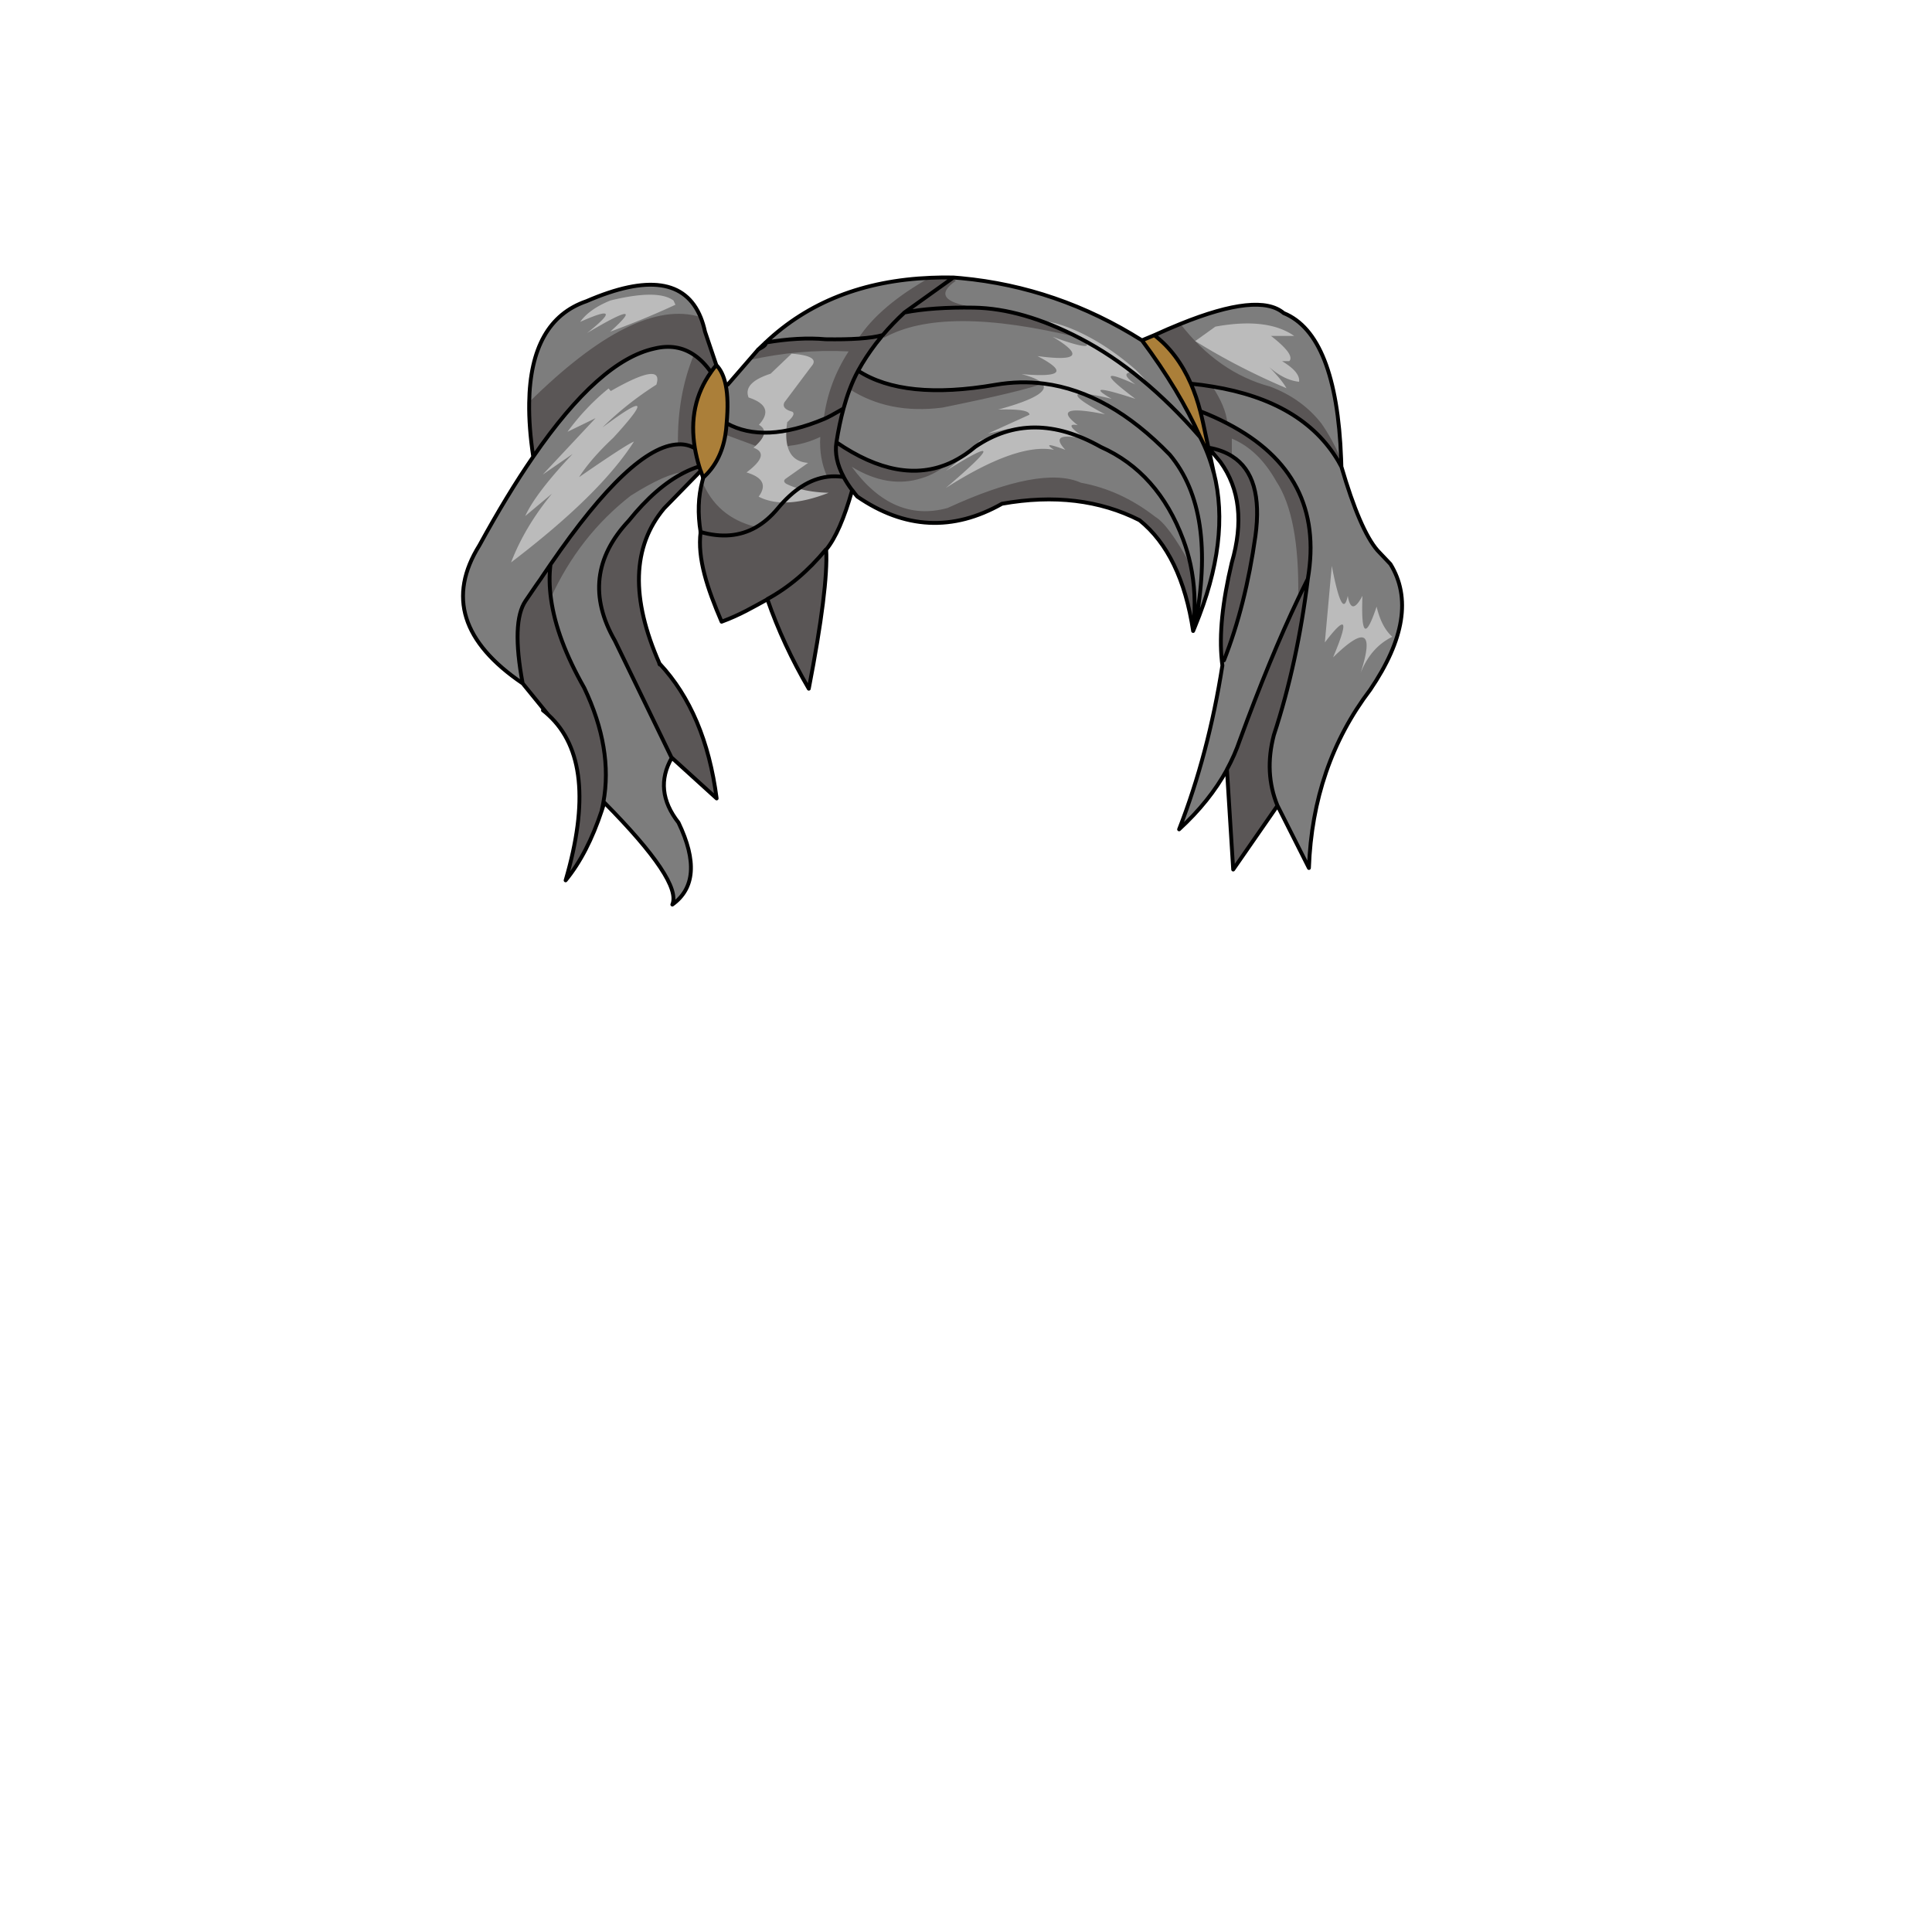 <svg xmlns="http://www.w3.org/2000/svg" id="hair" viewBox="0 0 3000 3000"><path id="cl1" fill="#7D7D7D" d="M821.699 624.801c-.3 25.1 1.801 52.899 6.301 83.6-27 39.1-54.9 85-83.601 137.6C695.1 925.1 717.5 996.6 811.6 1060.4l40.1 49.1c53.2 49.101 62 134.601 26.301 256.5 22.699-27.8 41.5-64.199 56.3-109 1-4 1.8-8 2.5-12l1.2.2c80.6 81.5 115.8 134.3 105.6 158.4 35-25.101 38.2-67.5 9.6-127.2-26.3-33.6-29.699-67.2-10.399-100.8l69.6 63.2c-11.5-88.601-41-158.301-88.7-209.301-44.899-101.399-42.5-181.8 7.101-241l56.899-58.399-2.399-6.5c.1 0 .199-.101.3-.101-2.9-9.699-5.1-19.1-6.7-28.399-7.5-44.601.8-84 25-118 2.601-3.8 5.5-7.4 8.5-11l-17.6-52c-1.7-8-4-15.3-6.601-22-23.399-58-82.5-66.4-177.399-25.3-58.203 20.1-87.903 72.7-89.104 158.001M1492.3 431c-4-.399-8-.699-11.9-1-11.899-.199-23.5-.1-34.899.4-104.801 4.2-190.4 37.8-256.9 100.8 2 2.4-1.8 6-11.4 10.8L1130 596.4l-3 .5c3.199 15.5 3.6 35.4 1.399 59.5-.399 6.3-1 12.3-2 18.1-4.6 27.9-16.2 50.101-34.8 66.7-.4 1.5-.9 3-1.3 4.5-6.5 24.4-7.4 50.9-2.7 79.5-5.2 40.9 11.3 87.3 33.6 139.2 29.5-11 47.5-22.6 70.101-34.9 16.3 47.301 37.699 93.601 64.3 138.9 20.2-104.5 29.2-176.5 27-216 14.5-17.6 28-48.4 40.4-92.4 2.399 3.301 5 6.601 7.8 10 73.6 50.601 148.6 54.4 224.8 11.2 80.6-14.3 151.8-5.8 213.6 25.601 43.5 35.1 71.2 92.5 83.2 172 .3-2.5.601-5 .8-7.5l2.301.3c37.1-89.9 46.8-169.4 29.1-238.601 0-.1-.1-.199-.1-.3-3.2-12.6-7.4-24.8-12.5-36.7-2.601-6.1-5.4-12.1-8.5-18-21.4-48.199-51.5-98.3-90.4-150.399C1686 472.6 1592.4 440.4 1492.3 431m590.5 292.7c-1.7-3.1-3.4-6.2-5.2-9.2l4.8-2.8c-4.8-128.8-34.5-204.2-89.2-226.399-25.5-21.7-78.899-16.101-160.399 16.8-12.8 5.2-26.3 11.1-40.4 17.6 23.8 18.101 42.7 43.2 56.8 75.3 5.7 13.101 10.601 27.4 14.601 42.801 1.5 5.8 3 11.8 4.3 17.899l8.3 38.601 18.5 22.199c30.101 41.7 35.9 93.9 17.601 156.801-14.4 61-19.5 111.5-15.4 151.5l3.4-.301-2.4 8c-14.3 91.301-36.7 176.101-67.2 254.4 31.7-29.1 56.4-60 74.301-92.7l9.699 155.101 68.801-99.2 48.8 96.8c3.8-105.899 35.5-198.199 95.2-276.8 52.899-78 63.399-143.1 31.3-195.2l-20.1-21.2C2120.699 832.7 2102 789.301 2082.8 723.7z"/><path id="sd1" fill="#5A5656" d="M821.1 625c-.4 25 1.7 52.9 6.3 83.5 68.6-99.699 131.4-155.699 188.3-168 23.301-5.6 43.801-2.199 61.801 10.2-17.2 41.8-25.5 88-24.801 138.5-48.3 1.8-114.5 64-198.6 186.5-3.9 5.7-7.9 11.601-11.9 17.601-1.1 1.6-2.1 3.199-3.2 4.8-.8.8-8.6 12.1-23.5 34-14.899 21.899-16.399 64.7-4.5 128.3l40.101 49.2c53.2 49.1 62 134.5 26.3 256.5 22.7-27.8 41.5-64.2 56.3-109 14.101-58.8 5.101-122.101-27.1-189.9-28.7-50.6-45.9-96.7-51.601-138.3 29.4-64.5 70.9-117.6 124.5-159.3 37.001-23.3 64.501-35.5 82.301-36.5-29.2 14.8-57.801 39.6-85.9 74.6-53.2 56.7-60.4 118.8-21.6 186.4l88 181.6 69.6 63.2c-11.5-88.6-41-158.4-88.7-209.4-44.899-101.399-42.5-181.8 7.101-241l56.899-58.3-2.399-6.5c.1 0 .199-.1.3-.1-2.9-9.7-5.1-19.101-6.7-28.3-7.5-44.601.8-84 25-118 2.601-3.801 5.5-7.5 8.5-11l-17.6-52c-1.7-8-4-15.301-6.7-22C1020.4 471.4 931.6 515.7 821.1 625M1484 436.2l-4.301-6c-11.899-.2-23.5-.1-34.899.3-52.101 29.2-89.4 60.7-111.801 94.601-14.399 1-31.6 1.3-51.699 1.1-27.4-2.5-58.5-.8-93.4 5.2 2 2.4-1.8 6-11.4 10.8l-15.1 17.4c53.2-12 105.3-16.7 156.3-13.9-20.899 32.2-33.699 66.8-38.5 104-62.3 26-112.8 28.3-151.5 6.8-.399 6.301-1 12.4-2 18.2l47.2 17.4c14.9 5 32.7 5 53.6 0 15.7-1.7 31.5-6.2 47.2-13.601-1.3 22 2.2 42.4 10.5 61.2-27.2 3.4-53 19.8-77.3 49.101-10.4 12.5-21.601 22.199-33.8 29.199-40.5-10.1-68.301-34.1-83.5-72.1-6.5 24.4-7.4 50.9-2.801 79.4-5.199 40.899 11.301 87.3 33.601 139.2 29.5-11 47.5-22.601 70.2-34.801 16.3 47.301 37.699 93.601 64.3 138.801 20.2-104.5 29.1-176.5 27-216 14.5-17.601 28-48.4 40.399-92.4 2.4 3.3 5 6.6 7.9 10 73.6 50.6 148.6 54.4 224.8 11.2 80.601-14.3 151.8-5.8 213.601 25.6 43.5 35.101 71.199 92.5 83.199 172 4.4-36.2 3.101-70.5-3.899-103-22.3-40.899-40.4-65.399-54.101-73.5-35.6-27.7-74-45.3-115.199-52.8-41.301-18.4-110.4-5.3-207.2 39.2-56.5 15.6-106.101-5.7-148.8-64 37.8 23 74.1 28.899 108.8 17.6 14.3-4.1 28.6-12.1 43-24.2-52.101 23.301-110.8 12.601-176.101-32.1 3-19.1 6.7-36.6 11-52.5 2.9-10.6 6-20.4 9.5-29.6 40.9 26.399 89.101 36.1 144.601 28.899C1548 615.699 1600.5 603 1620.799 595c-24.899-3.2-50.1-2.601-75.6 1.8-94.7 16.3-165.8 9-213.2-21.8 7.9-14.5 17.2-28.5 27.7-42.301 3.4-4.399 6.9-8.8 10.6-13.1l2.5 4.9c61.601-34.5 162.9-34.5 303.7.1-59.6-31-114.6-46.8-164.899-47.6-46.8-7.399-55.901-20.999-27.6-40.799m593 278.3l4.8-2.8c-8.9-20.2-18.8-38.1-29.601-53.7-20-25.8-46.5-45-79.6-57.6-54.4-14.6-101.1-47.3-140.3-98.3-12.801 5.2-26.301 11-40.5 17.5 23.8 18.1 42.699 43.2 56.8 75.3 5.7 13.1 10.6 27.4 14.7 42.8 1.5 5.8 2.899 11.7 4.3 17.8l8.3 38.7 18.5 22.101C1924.5 758 1930.3 810.2 1912 873.1c-14.4 61.1-19.5 111.6-15.301 151.6l3.301-.399c22.5-57 38.699-121.301 48.8-192.801 8.6-61.899-3.4-103.199-36-123.899v-26.5c27.5 11.3 50.399 33.3 68.8 66 24.2 36.399 35.7 96.6 34.3 180.5-29.399 61.5-59.7 135.1-91.1 220.8-5.3 15.6-12 30.8-20.101 45.7l9.7 155.1 68.8-99.2c-13.899-34-15.8-70.5-5.6-109.5 24.6-74.899 42.2-155.699 52.8-242.5 18.501-108-23-188.399-124.5-241.1-1.699-17.1-9.699-36.3-23.899-57.6C1975.3 614.7 2040.3 653 2077 714.5z"/><path id="hl1" fill="#BBB" d="M1260 568.801c9.6-10.801-.7-17.301-30.801-19.601l-32.6 31.101c-28.8 9.3-40.2 21.6-34.2 36.899 28.101 9.3 33.4 23.4 16 42.4 13.2 7.6 10.4 19.5-8.399 35.6 18.199 6.5 14.6 19.3-10.801 38.4 25.5 7.6 31.801 20.1 18.801 37.6 26.899 13.8 63.1 11.8 108.8-6-26.9-.7-48.9-5.399-66-14-4.2-2.8-4.2-5.6 0-8.399l34-24c-27.4-2-38.2-23.101-32.4-63.2 9.5-8.5 12.101-13.9 7.601-16.4-11.101-3-15.101-7.8-12-14.399L1260 568.801M1550 636c32.6-1 48.8 1.7 48.5 8l-64.5 29.301 34-8c-8.7 4-19.301 8.5-31.801 13.3-4.699 1.8-9.699 3.7-15 5.7-8.3 10.6-25.8 26.3-52.5 47 77.801-48.801 77.801-40 0 26.399 73.7-47 129.7-66.7 168-59.2-14.199-9.6-8.3-9.6 17.601 0-19-20.199-7.7-25.5 33.899-15.899-26.5-17.8-31.399-25.3-14.8-22.5-29.9-22.9-15.8-28.5 42.4-16.8-60.301-32.101-56.9-40.101 10.399-24-32.199-18.5-20-18.5 36.801 0-51-38.2-51-45.601 0-22.4-17.101-12.3-18.4-18.6-4-19 0 0 39.8 31.4 4.1-4.1-76.7-66.801-135.3-74.2-135.3-74.2 82.3 39.3 75.6 49 6.8 23.3 47.5 28.5 39.7 38.5-23.6 30 46.3 24.2 38 33.5-24.801 28C1642.4 595.7 1630.3 614.1 1550 636m467.199-43.199c1.2-8.4-5-17.4-18.699-27a148.031 148.031 0 0 0-7.7-5h11.2c6.199-6.601-3.301-19.7-28.4-39.2h36c-27.9-19.4-68.7-24.2-122.4-14.4L1856 529.6c43.6 27.2 90.8 51.6 141.6 73.2-4.6-8.4-13.6-19.301-26.8-32.801 15.5 13.601 30.899 21.201 46.399 22.802M911.8 517c65.2-38.6 77.2-39.3 35.8-2 36.2-13.3 70-27.199 101.2-41.8l-3-6.6c-16.301-12-48.9-12-98 0-21.801 8.899-37.4 19.899-46.9 33.2 49.1-21.9 52.799-16.1 10.9 17.2m36.6 90.2l-3.399-4c-24 19.5-45.2 41.9-63.801 67.3l43.601-21.199-82 87.6 46.399-32c-38.5 40.7-63 72.9-73.6 96.4l41.6-34.801c-28.2 34.301-49.4 69.9-63.6 106.801 92.2-70.2 155.8-132.7 190.8-187.601-7.399 2.7-35.8 21.101-85.2 55.2 12.4-19.3 30.2-39.7 53.2-61.2 54.9-60 49.3-65.3-16.8-16 24.9-24.7 52.8-46.8 83.6-66.399 8.1-25.101-15.501-21.701-70.8 9.899M2162 988.801c-11.2-9.9-19.4-25.5-24.4-46.801-17 50.7-24.3 45.101-22-16.8-11.5 21.7-19.1 21.7-22.8 0-5.5 26.601-13.7 11.2-24.8-46.399l-10.801 118.8c33.4-43.7 37.7-36 12.801 23.2 49.399-48.301 63.6-40.301 42.8 24 10.6-26.601 27-45.201 49.2-56z"/><path id="cl2" fill="#AB7F39" d="M1112.4 566.801c-3 3.6-5.899 7.3-8.5 11.1-24.2 34-32.5 73.4-25 118 1.601 9.2 3.8 18.7 6.7 28.3.7 2.2 1.4 4.4 2.1 6.7 1.2 3.7 2.5 7.4 3.9 11.1 18.6-16.6 30.2-38.8 34.9-66.6.899-5.8 1.6-11.9 2-18.2 2.199-24.1 1.8-43.899-1.4-59.399-2.901-13.602-7.8-23.902-14.7-31.001M1868 656.5c-1.301-6.1-2.7-12.1-4.301-17.899-4.1-15.4-9-29.7-14.6-42.8-14-32.2-33-57.301-56.8-75.301l-19.2 8c38.9 52.101 69 102.2 90.4 150.4 9 17.4 16 35.7 20.899 54.7l-8.2-38.5-8.198-38.6z"/><path fill="none" stroke="#000" stroke-linecap="round" stroke-linejoin="round" stroke-width="6" d="M1792.4 520.5c14.2-6.5 27.7-12.399 40.5-17.5 81.4-33 134.8-38.6 160.3-16.899 54.7 22.2 84.5 97.7 89.301 226.5 0 .8 0 1.7.1 2.6.1 3.101.2 6.2.3 9.4 19.2 65.7 37.9 109 56 130l20.101 21.2c32.1 52.1 21.6 117.199-31.301 195.199-59.701 78.6-91.401 170.9-95.201 276.801L1983.699 1251l-68.8 99.2-9.7-155.1c-17.899 32.7-42.6 63.6-74.3 92.7 30.5-78.301 52.9-163.101 67.2-254.4-.3-2.5-.6-5-.9-7.6v-.2c-4.199-39.9.9-90.4 15.4-151.5 18.3-62.9 12.5-115.101-17.6-156.8l-18.5-22.2 8.199 38.5c0 .1.101.2.101.3 17.7 69.2 8 148.7-29.101 238.6-1 2.4-2 4.801-3 7.301-12-79.5-39.699-136.9-83.199-172-61.801-31.4-133-39.9-213.601-25.601-76.2 43.2-151.2 39.4-224.8-11.2-2.8-3.399-5.4-6.699-7.8-10-12.4 44-25.9 74.801-40.4 92.4 2.2 39.5-6.8 111.5-27 216-26.5-45.3-47.899-91.5-64.3-138.8-22.6 12.3-41.7 23.9-71.1 34.8-22.301-51.9-37.801-98.3-32.601-139.2-4.7-28.6-3.8-55 2.8-79.5.4-1.5.801-3 1.301-4.5-1.4-3.8-2.7-7.5-3.9-11.1l-56.9 58.3c-49.6 59.3-52 139.6-7.1 241 47.7 51 77.2 120.8 88.7 209.4l-69.601-63.2c-19.3 33.6-15.899 67.2 10.4 100.8 28.6 59.7 25.4 102.101-9.6 127.2 10.199-24.1-25-76.9-105.601-158.4-1.2 4-2.5 8-3.8 11.9-14.8 44.8-33.5 81.1-56.3 108.9 35.7-121.9 26.899-207.4-26.3-256.4-2.801-2.6-5.801-5.2-8.9-7.6m1006.103-507.199c11.5 1.1 22.601 2.6 33.301 4.399 93.5 15.2 158.5 53.601 195.199 115.101 1.801 3 3.5 6.1 5.101 9.199M1130 597.301l47.199-54.4 11.4-10.8c66.5-63 152.1-96.601 256.9-100.8 11.399-.5 23-.601 34.899-.4 4 .3 8 .6 11.9 1 100 9.4 193.7 41.6 280.899 96.6l19.2-8c23.8 18.101 42.7 43.2 56.8 75.301 5.7 13.1 10.601 27.399 14.601 42.8 15.2 5.899 29.399 12.3 42.5 19.2 101.5 52.699 143 133.1 124.5 241.1-10.601 86.8-28.2 167.7-52.8 242.6-10.2 39-8.301 75.5 5.6 109.4M1128.4 657.301c38.7 21.5 89.2 19.199 151.4-6.801 5.399-2.199 15.399-7.6 30-16.1 2.899-10.6 6-20.4 9.5-29.6 4-10.601 8.399-20.3 13.2-29.101 7.899-14.5 17.199-28.5 27.699-42.3 3.4-4.399 6.9-8.8 10.5-13.1-8.899 2.6-21.3 4.399-37.1 5.5-14.4 1-31.6 1.3-51.7 1-27.399-2.5-58.5-.8-93.399 5.2 2 2.399-1.801 6-11.4 10.8m193.7-22.498c10.2-12 21.399-23.7 33.6-35l76-54.4M1087.6 826c32.5 9.301 61.3 6.9 86.3-7.3 12.2-7 23.4-16.7 33.8-29.2 24.301-29.3 50-45.699 77.301-49.199 8.199-1.101 16.6-.9 25.1.399-10.2-19-14-37-11.3-53.899 3-19.101 6.7-36.601 11-52.5m.299 106.5c3.5 6.6 7.8 13.3 12.9 20.1m-24.2-74.1c65.399 44.8 124.1 55.5 176.2 32.199 8.199-3.699 16.3-8.3 24.3-13.699 5.1-3.5 10.1-7.301 14.8-11.301 58.8-40.3 123.8-40.3 195.2 0 59.5 26.5 102.1 74.5 128 144 4.7 12.601 8.5 25.5 11.3 38.7 6.5 30.2 8 62 4.8 95.5-.3 2.5-.5 5-.8 7.5m-520.1-404c47.399 30.8 118.5 38.101 213.199 21.8 25.5-4.399 50.7-5 75.601-1.8 67.399 8.8 132.399 45.5 195.1 110.3 49.1 58.7 62.1 147.5 39 266.4m8.2-293.599c-59.8-68.801-122-120-186.6-153.5-59.601-31-114.601-46.801-164.9-47.601-42.1-.7-78 1.8-107.7 7.5m459.4 153.4c1.5 5.8 3 11.8 4.3 17.899l8.3 38.601c14.4 2.399 26.7 6.899 37 13.5 32.601 20.7 44.5 62 36 123.899-10.1 71.5-26.3 135.801-48.8 192.801m-16.1-291.8c-4.9-19-11.9-37.3-20.9-54.699-21.4-48.2-51.5-98.301-90.4-150.4M1905.1 1195c8.1-14.899 14.8-30.1 20.1-45.699 31.4-85.7 61.7-159.3 91.101-220.8 4.899-10.2 9.699-20.101 14.5-29.601M851.699 1110.4l-40.1-49.2c-94.1-63.8-116.5-135.3-67.2-214.399C773.199 794.2 801 748.301 828 709.2c-4.601-30.699-6.7-58.5-6.301-83.5 1.2-85.3 30.9-138 89-158 94.801-41.1 153.9-32.699 177.4 25.301 2.7 6.699 4.9 14 6.6 21.899l17.601 52c6.899 7 11.8 17.4 14.6 31 3.2 15.5 3.6 35.3 1.4 59.4-.4 6.3-1 12.399-2 18.2-4.601 27.899-16.301 50.1-34.9 66.6m12.5-164.2c2.601-3.8 5.5-7.5 8.5-11.1M828 709.2c68.6-99.7 131.399-155.7 188.399-168 23.3-5.6 43.8-2.2 61.8 10.2 9.301 6.4 17.9 15.2 25.801 26.5-24.2 34-32.5 73.4-25 118 1.6 9.2 3.8 18.7 6.699 28.3.7 2.2 1.4 4.4 2.101 6.7m-2.2-6.599c-.1 0-.2.1-.3.1-7.7 2.5-15.4 5.6-23 9.5-29.2 14.8-57.801 39.6-85.9 74.6-53.2 56.7-60.4 118.801-21.6 186.4l88 181.6m-231.2-115.2c-11.9-63.7-10.4-106.5 4.5-128.3 14.9-21.9 22.7-33.301 23.5-34.101 1.1-1.6 2.1-3.2 3.2-4.8 4-6 8-11.9 12-17.6 84.1-122.601 150.3-184.801 198.5-186.5 9-.5 17.5 1.5 25.6 6m112.4 234.4c33.399-18.2 63.8-43.9 91.2-77.2m-258.801 177.101l.7 1.6M854.8 876.5c-2.101 16.801-1.8 34.601.8 53.301 5.7 41.699 22.9 87.8 51.6 138.3 30 63.1 39.9 122.399 29.7 177.8-.7 4-1.6 8.1-2.5 12.1"/></svg>